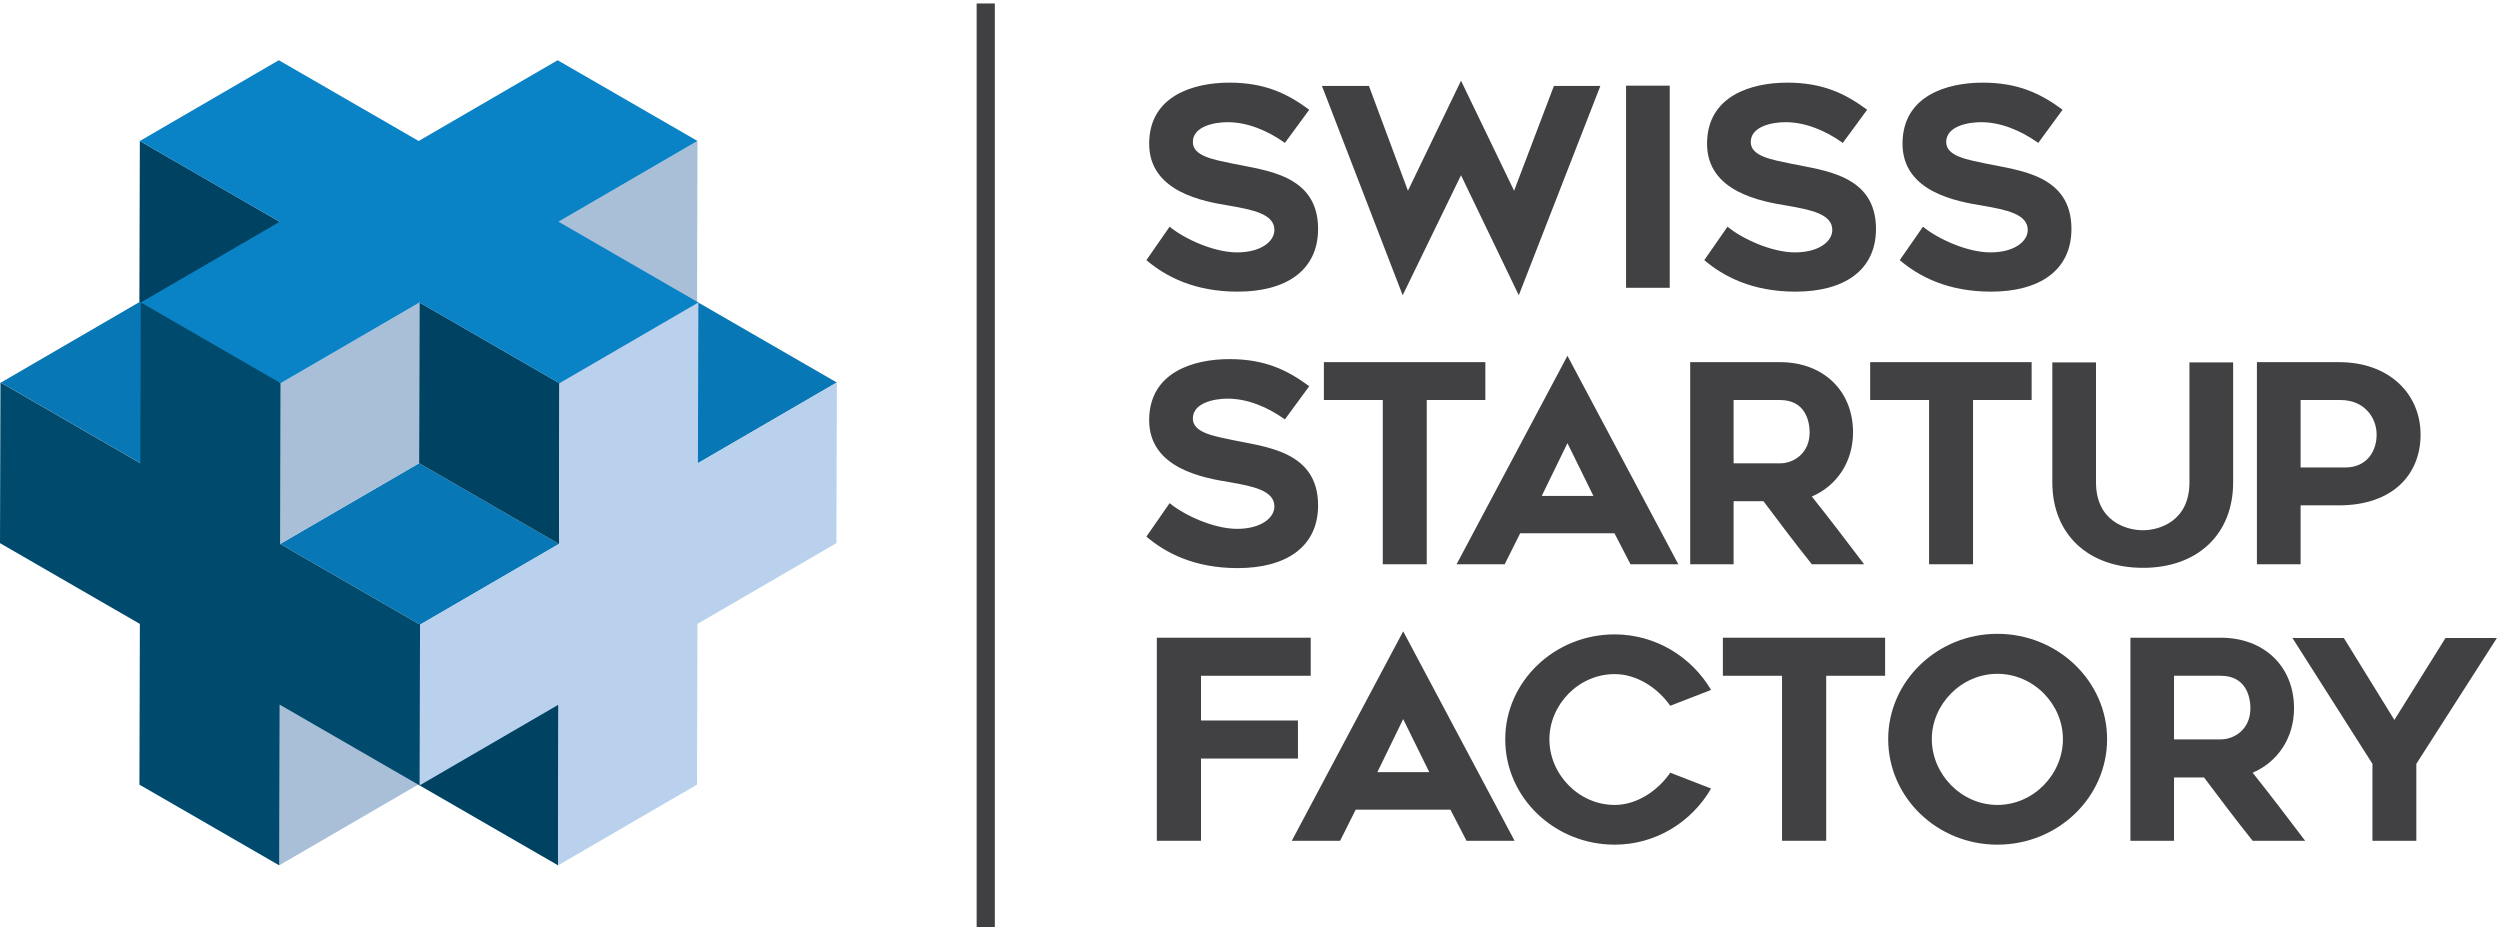 <?xml version="1.0" standalone="no"?><!DOCTYPE svg PUBLIC "-//W3C//DTD SVG 1.1//EN" "http://www.w3.org/Graphics/SVG/1.1/DTD/svg11.dtd"><svg width="100%" height="100%" viewBox="0 0 585 217" version="1.1" xmlns="http://www.w3.org/2000/svg" xmlns:xlink="http://www.w3.org/1999/xlink" xml:space="preserve" style="fill-rule:evenodd;clip-rule:evenodd;stroke-linejoin:round;stroke-miterlimit:1.414;"><g><rect x="228.535" y="0.813" width="4.257" height="216.187" style="fill:#403f41;"/><path d="M65.452,89.525l-32.73,-18.897l-32.517,18.897l32.73,18.896l32.517,-18.896Z" style="fill:#0877b5;fill-rule:nonzero;"/><path d="M195.807,89.501l-32.729,-18.896l-32.517,18.896l32.73,18.896l32.516,-18.896Z" style="fill:#0877b5;fill-rule:nonzero;"/><path d="M65.564,127.278l32.729,18.897l32.517,-18.897l-32.73,-18.896l-32.516,18.896Z" style="fill:#0877b5;fill-rule:nonzero;"/><path d="M65.341,202.485l32.517,-18.896l0.106,-37.609l-32.516,18.897l-0.107,37.608Z" style="fill:#a9bfd8;fill-rule:nonzero;"/><path d="M130.59,89.482l32.517,-18.897l0.107,-37.608l-32.517,18.896l-0.107,37.609Z" style="fill:#a9bfd8;fill-rule:nonzero;"/><path d="M98.18,70.781l-32.518,18.897l-0.106,37.608l32.517,-18.896l0.107,-37.609Z" style="fill:#a9bfd8;fill-rule:nonzero;"/><path d="M97.857,183.594l32.731,18.896l0.107,-37.608l-32.731,-18.897l-0.107,37.609Z" style="fill:#004261;fill-rule:nonzero;"/><path d="M32.615,70.6l32.73,18.897l0.106,-37.61l-32.729,-18.896l-0.107,37.609Z" style="fill:#004261;fill-rule:nonzero;"/><path d="M130.91,89.676l-32.73,-18.896l-0.107,37.608l32.731,18.896l0.106,-37.608Z" style="fill:#004261;fill-rule:nonzero;"/><path d="M130.69,51.882l32.517,-18.896l-32.72,-18.892l-32.518,18.898l-32.73,-18.898l-32.517,18.898l32.73,18.896l-32.517,18.897l32.721,18.891l32.516,-18.896l32.729,18.896l32.519,-18.897l-32.73,-18.897Z" style="fill:#0982c6;fill-rule:nonzero;"/><path d="M65.556,127.278l0.106,-37.609l-32.72,-18.89l-0.106,37.608l-32.73,-18.896l-0.106,37.609l32.729,18.896l-0.107,37.608l32.721,18.892l0.107,-37.608l32.73,18.896l0.106,-37.609l-32.73,-18.897Z" style="fill:#004b6d;fill-rule:nonzero;"/><path d="M163.311,108.385l0.107,-37.608l-32.508,18.891l-0.106,37.608l-32.518,18.897l-0.106,37.609l32.517,-18.896l-0.107,37.608l32.508,-18.891l0.106,-37.609l32.518,-18.896l0.106,-37.609l-32.517,18.896Z" style="fill:#bad1ed;fill-rule:nonzero;"/><path d="M273.692,117.735l-5.435,7.828c4.401,3.753 11.128,7.374 21.351,7.374c11.189,0 18.825,-4.85 18.825,-14.684c0,-12.68 -12.228,-13.649 -19.927,-15.267c-4.268,-0.907 -9.38,-1.683 -9.38,-5.045c0,-3.753 5.176,-4.659 8.151,-4.659c4.593,0 9.317,1.94 13.391,4.852l5.694,-7.762c-5.176,-3.818 -10.414,-6.34 -18.697,-6.34c-8.344,0 -18.76,3.04 -18.76,14.297c0,11.32 12.808,13.52 18.76,14.489c5.499,0.971 10.545,1.943 10.545,5.694c0,2.653 -3.105,5.24 -8.732,5.24c-5.435,0 -12.357,-3.171 -15.786,-6.017ZM347.57,93.606l0,-8.862l-37.782,0l0,8.862l13.782,0l0,38.426l10.285,0l0,-38.426l13.715,0ZM340.841,132.032l11.257,0l3.624,-7.245l22.06,0l3.753,7.245l11.189,0l-25.941,-48.778l-25.942,48.778ZM360.766,116.055l6.017,-12.357l6.081,12.357l-12.098,0ZM405.664,132.032l0,-14.749l6.988,0c3.882,5.176 7.438,9.899 11.321,14.749l12.227,0c-3.818,-5.047 -8.153,-10.737 -12.227,-15.848c5.887,-2.525 9.638,-8.153 9.638,-15.01c0,-9.703 -6.922,-16.43 -17.077,-16.43l-21.027,0l0,47.288l10.157,0ZM405.664,108.421l0,-14.815l10.87,0c6.014,0 6.921,5.11 6.921,7.568c0,4.917 -3.753,7.247 -6.921,7.247l-10.87,0ZM475.403,93.606l0,-8.862l-37.781,0l0,8.862l13.78,0l0,38.426l10.287,0l0,-38.426l13.714,0ZM501.464,132.873c12.809,0 21.091,-7.892 21.091,-19.989l0,-28.076l-10.224,0l0,28.076c0,8.928 -6.856,11.191 -10.867,11.191c-4.139,0 -10.999,-2.263 -10.999,-11.191l0,-28.076l-10.22,0l0,28.076c0,12.097 8.345,19.989 21.219,19.989ZM547.33,84.744l-19.213,0l0,47.288l10.222,0l0,-13.779l8.926,0c12.681,0 19.149,-7.245 19.149,-16.562c0,-9.379 -7.18,-16.947 -19.084,-16.947ZM548.753,109.391l-10.414,0l0,-15.785l9.379,0c5.499,0 8.411,4.076 8.411,8.085c0,3.882 -2.265,7.7 -7.376,7.7Z" style="fill:#414042;fill-rule:nonzero;"/><path d="M273.692,53.043l-5.435,7.828c4.401,3.752 11.128,7.375 21.351,7.375c11.189,0 18.825,-4.851 18.825,-14.685c0,-12.68 -12.228,-13.649 -19.927,-15.267c-4.268,-0.907 -9.38,-1.683 -9.38,-5.046c0,-3.753 5.176,-4.659 8.151,-4.659c4.593,0 9.317,1.941 13.391,4.853l5.694,-7.763c-5.176,-3.817 -10.414,-6.34 -18.697,-6.34c-8.344,0 -18.76,3.04 -18.76,14.297c0,11.321 12.808,13.521 18.76,14.49c5.499,0.97 10.545,1.943 10.545,5.694c0,2.653 -3.105,5.24 -8.732,5.24c-5.435,0 -12.357,-3.171 -15.786,-6.017ZM374.483,20.116l-10.869,0l-9.315,24.518l-12.421,-25.747l-12.421,25.747l-9.123,-24.518l-10.996,0l18.891,48.972l13.649,-28.078l13.521,28.078l19.084,-48.972ZM390.719,20.051l-10.222,0l0,47.291l10.222,0l0,-47.291ZM404.24,53.043l-5.435,7.828c4.4,3.752 11.128,7.375 21.351,7.375c11.189,0 18.825,-4.851 18.825,-14.685c0,-12.68 -12.227,-13.649 -19.925,-15.267c-4.271,-0.907 -9.382,-1.683 -9.382,-5.046c0,-3.753 5.176,-4.659 8.151,-4.659c4.593,0 9.317,1.941 13.391,4.853l5.694,-7.763c-5.174,-3.817 -10.415,-6.34 -18.697,-6.34c-8.345,0 -18.761,3.04 -18.761,14.297c0,11.321 12.809,13.521 18.761,14.49c5.499,0.97 10.545,1.943 10.545,5.694c0,2.653 -3.103,5.24 -8.732,5.24c-5.435,0 -12.357,-3.171 -15.786,-6.017ZM449.977,53.043l-5.435,7.828c4.401,3.752 11.128,7.375 21.35,7.375c11.19,0 18.826,-4.851 18.826,-14.685c0,-12.68 -12.227,-13.649 -19.928,-15.267c-4.267,-0.907 -9.379,-1.683 -9.379,-5.046c0,-3.753 5.176,-4.659 8.151,-4.659c4.594,0 9.317,1.941 13.391,4.853l5.693,-7.763c-5.176,-3.817 -10.414,-6.34 -18.695,-6.34c-8.345,0 -18.762,3.04 -18.762,14.297c0,11.321 12.809,13.521 18.762,14.49c5.499,0.97 10.544,1.943 10.544,5.694c0,2.653 -3.106,5.24 -8.732,5.24c-5.435,0 -12.356,-3.171 -15.786,-6.017Z" style="fill:#414042;fill-rule:nonzero;"/><path d="M281.032,168.595l22.685,0l0,8.905l-22.685,0l0,19.241l-10.336,0l0,-47.516l36.011,0l0,8.905l-25.675,0l0,10.465Z" style="fill:#414042;fill-rule:nonzero;"/><path d="M334.455,180.686l-6.11,-12.416l-6.045,12.416l12.155,0ZM328.345,147.729l26.065,49.012l-11.245,0l-3.769,-7.28l-22.166,0l-3.641,7.28l-11.31,0l26.066,-49.012Z" style="fill:#414042;fill-rule:nonzero;"/><path d="M377.835,197.651c-14.105,0 -25.61,-11.05 -25.61,-24.636c0,-13.521 11.505,-24.571 25.61,-24.571c9.556,0 18.006,5.265 22.557,13l-9.556,3.705c-2.86,-4.094 -7.735,-7.41 -13.001,-7.41c-8.45,0 -15.275,7.151 -15.275,15.276c0,8.126 6.825,15.34 15.275,15.34c5.266,0 10.141,-3.379 13.001,-7.54l9.556,3.705c-4.551,7.866 -13.001,13.131 -22.557,13.131Z" style="fill:#414042;fill-rule:nonzero;"/><path d="M427.332,158.13l0,38.611l-10.335,0l0,-38.611l-13.845,0l0,-8.905l37.961,0l0,8.905l-13.781,0Z" style="fill:#414042;fill-rule:nonzero;"/><path d="M452.043,172.95c0,8.191 6.891,15.405 15.341,15.405c8.516,0 15.341,-7.214 15.341,-15.405c0,-8.125 -6.825,-15.275 -15.341,-15.275c-8.45,0 -15.341,7.15 -15.341,15.275ZM441.838,172.95c0,-13.52 11.441,-24.636 25.546,-24.636c14.171,0 25.676,11.116 25.676,24.636c0,13.651 -11.505,24.701 -25.676,24.701c-14.105,0 -25.546,-11.05 -25.546,-24.701Z" style="fill:#414042;fill-rule:nonzero;"/><path d="M519.643,173.015c3.185,0 6.956,-2.34 6.956,-7.281c0,-2.469 -0.91,-7.604 -6.956,-7.604l-10.92,0l0,14.885l10.92,0ZM498.518,196.741l0,-47.516l21.125,0c10.206,0 17.161,6.759 17.161,16.509c0,6.891 -3.769,12.546 -9.685,15.081c4.095,5.135 8.451,10.856 12.286,15.926l-12.286,0c-3.9,-4.875 -7.476,-9.62 -11.375,-14.82l-7.021,0l0,14.82l-10.205,0Z" style="fill:#414042;fill-rule:nonzero;"/><path d="M565.422,178.735l0,18.006l-10.27,0l0,-18.006l-18.721,-29.446l12.025,0l11.83,19.176l11.961,-19.176l12.026,0l-18.851,29.446Z" style="fill:#414042;fill-rule:nonzero;"/></g></svg>